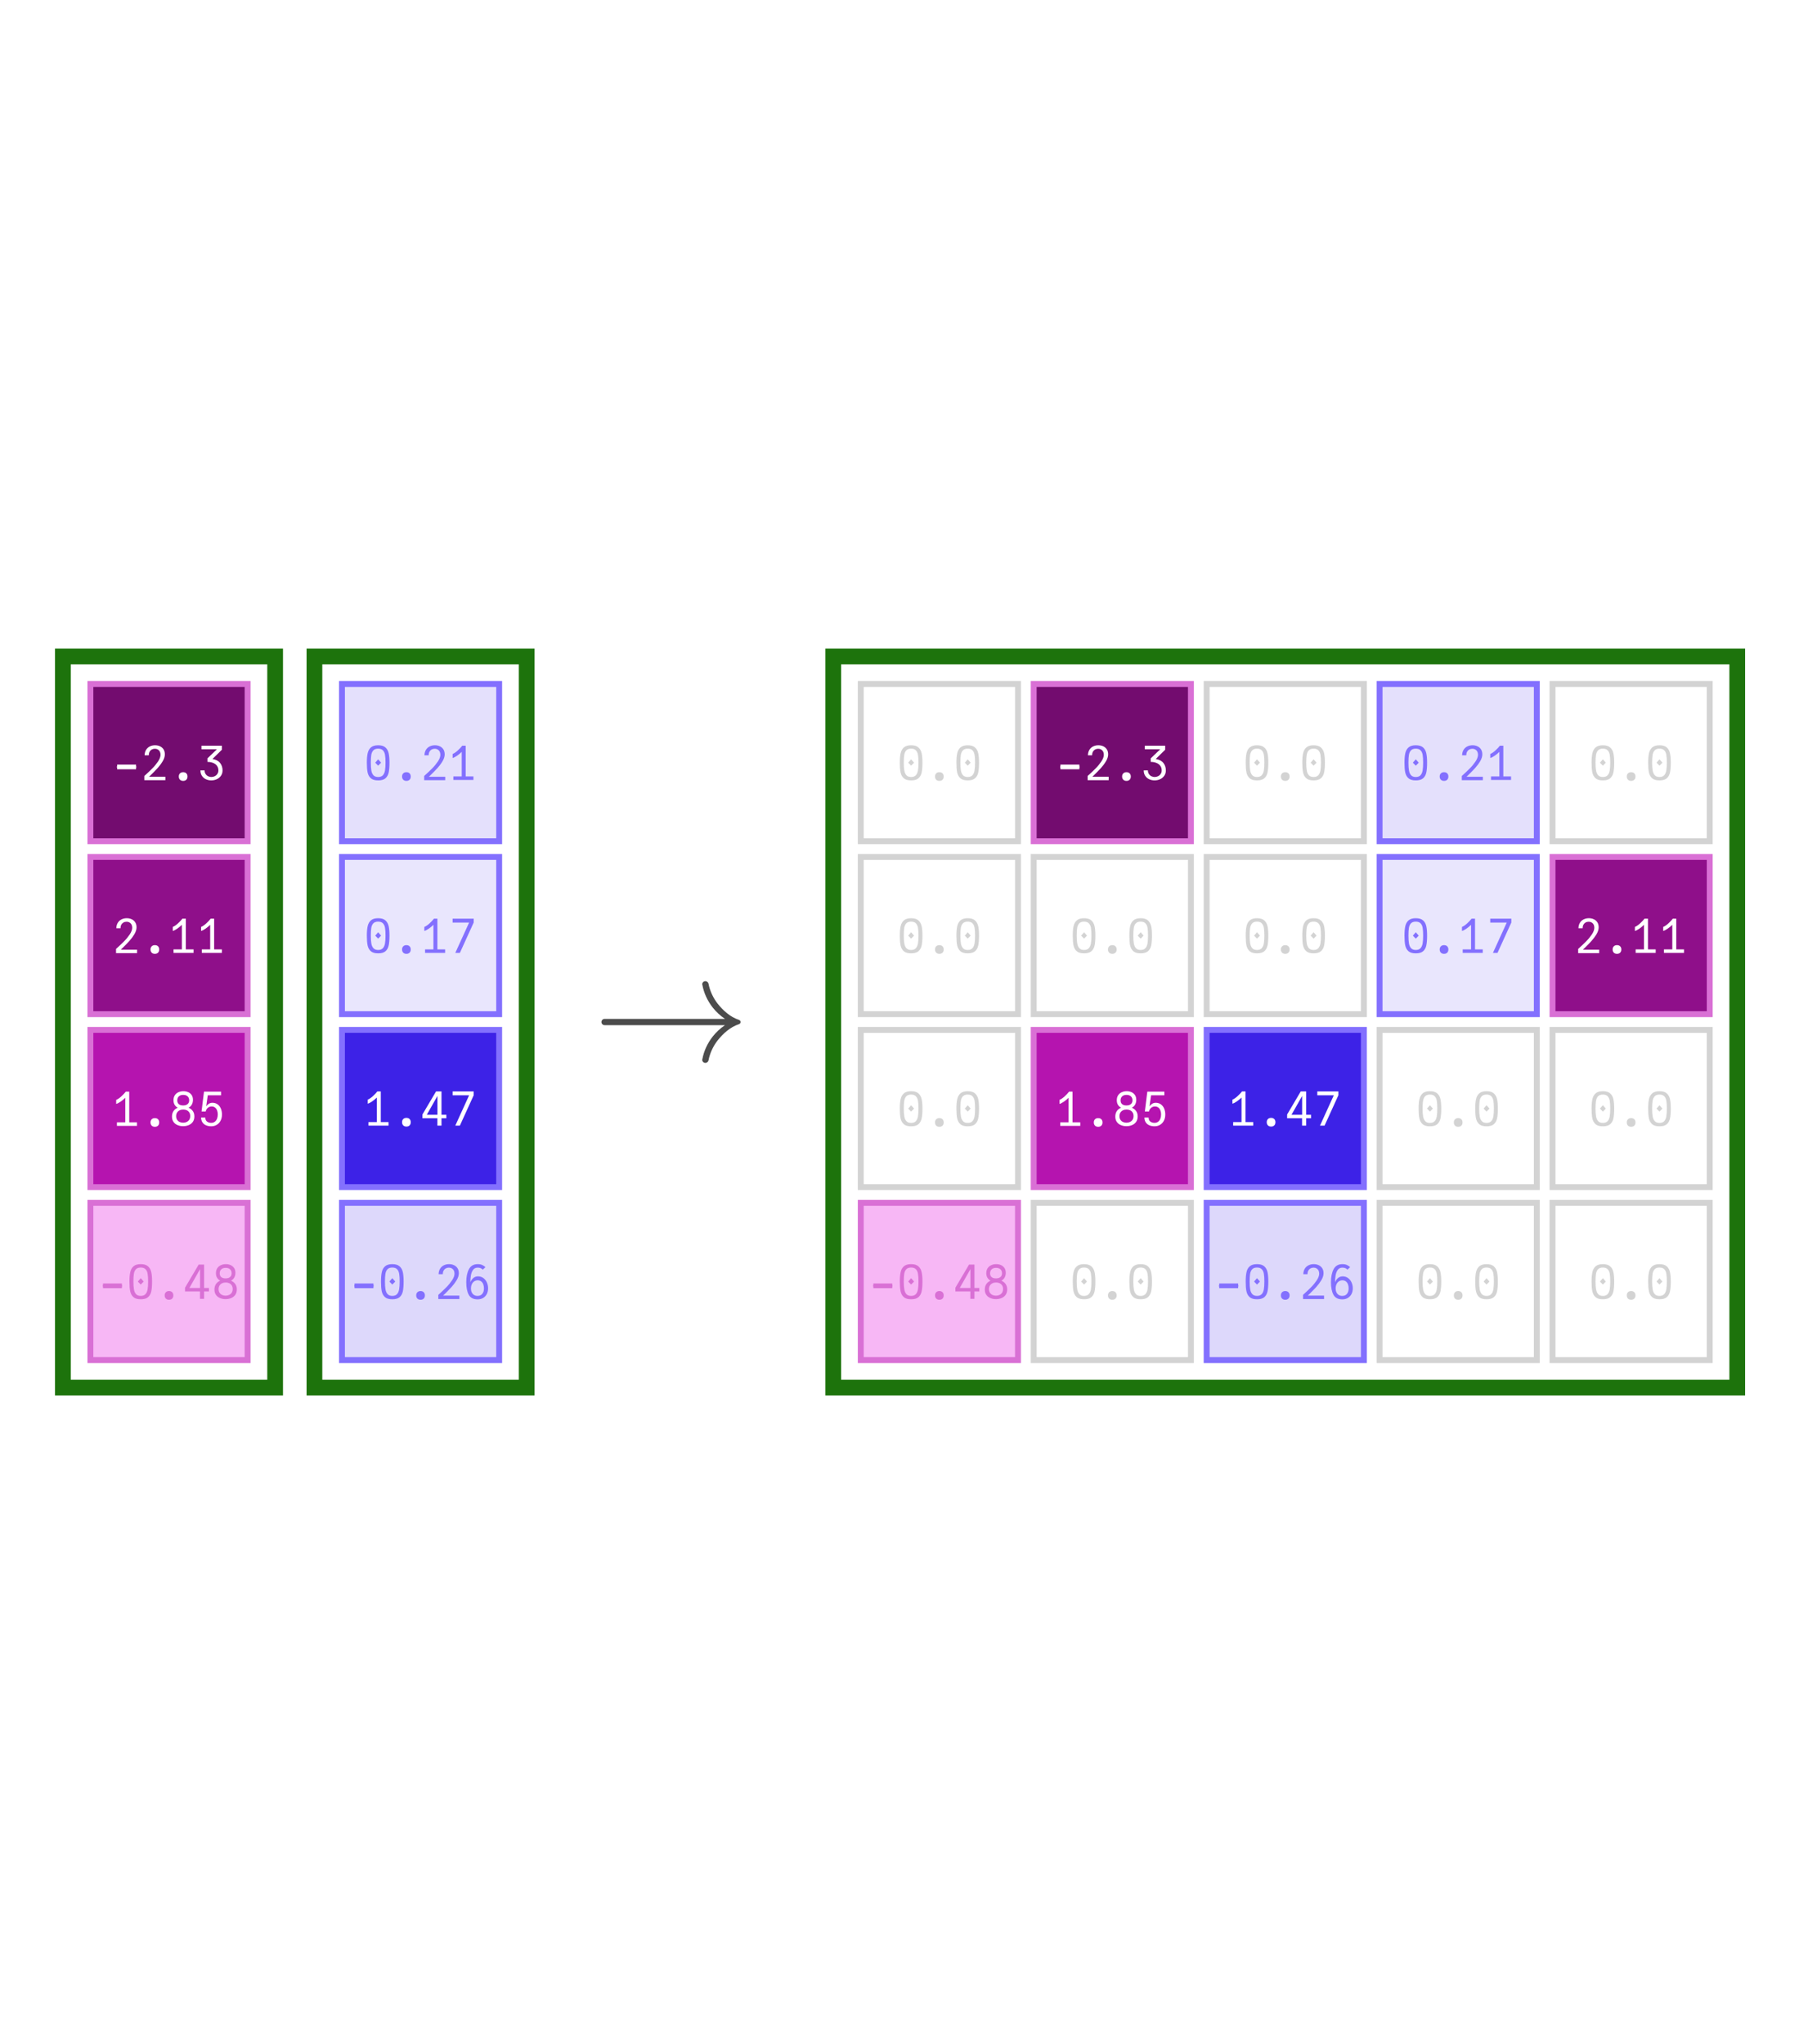 <?xml version="1.0" encoding="UTF-8"?>
<svg xmlns="http://www.w3.org/2000/svg" xmlns:xlink="http://www.w3.org/1999/xlink" width="230" height="260" viewBox="0 0 230 260">
<defs>
<g>
<g id="glyph-0-0">
<path d="M 0.602 -1.492 L 0.566 -1.648 L 0.602 -1.805 L 0.602 -1.949 L 3.008 -1.949 L 3.008 -1.805 L 3.039 -1.648 L 3.008 -1.492 L 3.008 -1.352 L 0.602 -1.352 Z M 0.602 -1.492 "/>
</g>
<g id="glyph-0-1">
<path d="M 0.598 -0.629 C 0.934 -0.93 1.234 -1.215 1.496 -1.484 C 1.762 -1.75 1.996 -2.039 2.207 -2.352 C 2.414 -2.664 2.52 -2.949 2.52 -3.203 C 2.52 -3.359 2.488 -3.492 2.43 -3.609 C 2.367 -3.723 2.281 -3.812 2.176 -3.871 C 2.066 -3.934 1.945 -3.965 1.805 -3.965 C 1.652 -3.965 1.52 -3.93 1.402 -3.863 C 1.285 -3.793 1.191 -3.695 1.125 -3.57 C 1.059 -3.445 1.027 -3.297 1.027 -3.133 L 0.496 -3.133 C 0.504 -3.402 0.566 -3.637 0.684 -3.828 C 0.801 -4.02 0.961 -4.164 1.16 -4.262 C 1.359 -4.359 1.578 -4.41 1.824 -4.41 C 2.051 -4.41 2.258 -4.367 2.445 -4.281 C 2.637 -4.195 2.785 -4.066 2.902 -3.891 C 3.016 -3.715 3.07 -3.5 3.07 -3.246 C 3.07 -2.977 2.98 -2.688 2.797 -2.379 C 2.613 -2.07 2.398 -1.781 2.16 -1.52 C 1.922 -1.254 1.625 -0.953 1.277 -0.613 L 1.066 -0.406 L 3.137 -0.406 L 3.137 0.031 L 0.461 0.031 L 0.461 -0.504 Z M 0.598 -0.629 "/>
</g>
<g id="glyph-0-2">
<path d="M 1.801 0.121 C 1.629 0.121 1.496 0.07 1.398 -0.027 C 1.297 -0.129 1.246 -0.262 1.246 -0.434 C 1.246 -0.605 1.297 -0.738 1.398 -0.836 C 1.496 -0.934 1.629 -0.984 1.801 -0.984 C 1.973 -0.984 2.105 -0.934 2.203 -0.836 C 2.301 -0.738 2.352 -0.605 2.352 -0.434 C 2.352 -0.262 2.305 -0.129 2.203 -0.027 C 2.105 0.07 1.973 0.121 1.801 0.121 Z M 1.801 0.121 "/>
</g>
<g id="glyph-0-3">
<path d="M 0.926 -1.211 C 0.926 -1.043 0.965 -0.895 1.047 -0.766 C 1.129 -0.637 1.234 -0.539 1.363 -0.473 C 1.496 -0.406 1.633 -0.371 1.781 -0.371 C 1.938 -0.371 2.086 -0.406 2.223 -0.477 C 2.359 -0.543 2.473 -0.641 2.555 -0.77 C 2.641 -0.898 2.684 -1.043 2.684 -1.211 C 2.684 -1.438 2.621 -1.633 2.504 -1.797 C 2.383 -1.957 2.219 -2.082 2.008 -2.164 C 1.797 -2.25 1.559 -2.293 1.289 -2.293 L 1.289 -2.742 L 2.496 -3.898 L 0.527 -3.898 L 0.527 -4.352 L 3.125 -4.352 L 3.125 -3.84 L 1.926 -2.664 C 2.375 -2.586 2.703 -2.414 2.906 -2.148 C 3.109 -1.887 3.211 -1.574 3.211 -1.211 C 3.211 -0.945 3.141 -0.715 3.004 -0.523 C 2.867 -0.332 2.691 -0.184 2.469 -0.086 C 2.25 0.012 2.02 0.059 1.777 0.059 C 1.539 0.059 1.316 0.012 1.105 -0.082 C 0.895 -0.176 0.723 -0.316 0.594 -0.512 C 0.461 -0.703 0.395 -0.938 0.395 -1.211 Z M 0.926 -1.211 "/>
</g>
<g id="glyph-0-4">
<path d="M 0.574 -0.445 L 1.637 -0.445 L 1.637 -3.57 C 1.477 -3.406 1.285 -3.25 1.059 -3.09 C 0.836 -2.934 0.645 -2.836 0.48 -2.789 L 0.48 -3.301 C 0.68 -3.383 0.898 -3.531 1.129 -3.742 C 1.363 -3.957 1.555 -4.156 1.703 -4.352 L 2.141 -4.352 L 2.141 -0.445 L 3.125 -0.445 L 3.125 0 L 0.574 0 Z M 0.574 -0.445 "/>
</g>
<g id="glyph-0-5">
<path d="M 1.797 0.043 C 1.547 0.043 1.316 0 1.098 -0.09 C 0.883 -0.176 0.711 -0.309 0.578 -0.492 C 0.445 -0.676 0.379 -0.902 0.379 -1.176 C 0.379 -1.453 0.445 -1.688 0.578 -1.883 C 0.711 -2.074 0.891 -2.215 1.109 -2.301 C 0.941 -2.395 0.809 -2.523 0.711 -2.684 C 0.617 -2.844 0.57 -3.035 0.57 -3.258 C 0.57 -3.516 0.629 -3.73 0.75 -3.906 C 0.867 -4.078 1.023 -4.203 1.215 -4.285 C 1.406 -4.367 1.609 -4.41 1.828 -4.41 C 2.043 -4.41 2.242 -4.371 2.43 -4.289 C 2.613 -4.211 2.762 -4.086 2.879 -3.922 C 2.992 -3.754 3.047 -3.551 3.047 -3.305 C 3.047 -3.074 2.996 -2.875 2.898 -2.699 C 2.797 -2.523 2.656 -2.391 2.484 -2.305 C 2.715 -2.207 2.898 -2.066 3.031 -1.879 C 3.164 -1.695 3.227 -1.465 3.227 -1.195 C 3.227 -0.922 3.16 -0.691 3.031 -0.504 C 2.898 -0.32 2.723 -0.184 2.508 -0.094 C 2.289 -0.004 2.055 0.043 1.797 0.043 Z M 1.797 -0.398 C 1.961 -0.398 2.113 -0.43 2.25 -0.496 C 2.387 -0.559 2.496 -0.656 2.578 -0.781 C 2.66 -0.91 2.699 -1.066 2.699 -1.246 C 2.699 -1.43 2.66 -1.582 2.578 -1.707 C 2.496 -1.832 2.391 -1.922 2.258 -1.984 C 2.121 -2.047 1.973 -2.074 1.812 -2.074 C 1.645 -2.074 1.492 -2.043 1.355 -1.977 C 1.219 -1.914 1.109 -1.816 1.027 -1.691 C 0.945 -1.562 0.906 -1.41 0.906 -1.234 C 0.906 -1.055 0.945 -0.902 1.027 -0.777 C 1.105 -0.652 1.215 -0.555 1.348 -0.492 C 1.484 -0.43 1.633 -0.398 1.797 -0.398 Z M 1.797 -2.594 C 2.039 -2.594 2.227 -2.648 2.363 -2.766 C 2.5 -2.879 2.566 -3.039 2.566 -3.25 C 2.566 -3.457 2.5 -3.625 2.367 -3.75 C 2.234 -3.875 2.051 -3.938 1.809 -3.938 C 1.57 -3.938 1.387 -3.875 1.25 -3.75 C 1.117 -3.625 1.051 -3.453 1.051 -3.238 C 1.051 -3.035 1.113 -2.875 1.242 -2.762 C 1.371 -2.648 1.559 -2.594 1.797 -2.594 Z M 1.797 -2.594 "/>
</g>
<g id="glyph-0-6">
<path d="M 1.77 0.055 C 1.531 0.055 1.316 0.016 1.121 -0.066 C 0.926 -0.145 0.773 -0.266 0.66 -0.434 C 0.543 -0.602 0.484 -0.809 0.484 -1.062 L 1.016 -1.062 C 1.016 -0.836 1.086 -0.664 1.227 -0.551 C 1.367 -0.438 1.547 -0.379 1.766 -0.379 C 1.945 -0.379 2.102 -0.426 2.227 -0.523 C 2.355 -0.621 2.449 -0.75 2.512 -0.914 C 2.574 -1.078 2.605 -1.262 2.605 -1.457 C 2.605 -1.641 2.574 -1.809 2.516 -1.965 C 2.457 -2.117 2.371 -2.238 2.254 -2.328 C 2.137 -2.422 1.992 -2.465 1.824 -2.465 C 1.641 -2.465 1.48 -2.41 1.344 -2.297 C 1.203 -2.18 1.113 -2.027 1.066 -1.828 L 0.539 -1.828 L 0.852 -4.352 L 3.02 -4.352 L 3.02 -3.887 L 1.332 -3.887 L 1.133 -2.488 C 1.242 -2.633 1.363 -2.742 1.488 -2.82 C 1.617 -2.895 1.762 -2.934 1.922 -2.934 C 2.172 -2.934 2.391 -2.867 2.574 -2.738 C 2.758 -2.605 2.898 -2.43 2.992 -2.203 C 3.09 -1.977 3.137 -1.723 3.137 -1.445 C 3.137 -1.152 3.082 -0.891 2.965 -0.664 C 2.852 -0.438 2.691 -0.262 2.484 -0.137 C 2.277 -0.008 2.039 0.055 1.77 0.055 Z M 1.77 0.055 "/>
</g>
<g id="glyph-0-7">
<path d="M 1.805 0.059 C 1.395 0.059 1.086 -0.027 0.879 -0.207 C 0.672 -0.387 0.535 -0.633 0.465 -0.945 C 0.398 -1.262 0.367 -1.68 0.367 -2.195 C 0.367 -2.688 0.402 -3.09 0.473 -3.402 C 0.543 -3.715 0.684 -3.961 0.891 -4.141 C 1.102 -4.32 1.406 -4.41 1.805 -4.41 C 2.207 -4.41 2.512 -4.32 2.719 -4.141 C 2.93 -3.961 3.07 -3.715 3.141 -3.402 C 3.211 -3.09 3.246 -2.688 3.246 -2.195 C 3.246 -1.68 3.211 -1.262 3.145 -0.945 C 3.078 -0.633 2.941 -0.387 2.734 -0.207 C 2.527 -0.027 2.215 0.059 1.805 0.059 Z M 1.434 -2.195 L 1.805 -2.621 L 2.18 -2.195 L 1.805 -1.812 Z M 1.805 -0.371 C 2.07 -0.371 2.27 -0.445 2.406 -0.594 C 2.543 -0.742 2.633 -0.949 2.676 -1.203 C 2.719 -1.461 2.742 -1.793 2.742 -2.195 C 2.742 -2.605 2.723 -2.93 2.68 -3.18 C 2.641 -3.426 2.551 -3.621 2.414 -3.762 C 2.277 -3.906 2.074 -3.977 1.805 -3.977 C 1.535 -3.977 1.332 -3.906 1.195 -3.762 C 1.059 -3.621 0.973 -3.426 0.93 -3.18 C 0.891 -2.934 0.871 -2.605 0.871 -2.195 C 0.871 -1.793 0.891 -1.461 0.938 -1.203 C 0.98 -0.945 1.07 -0.746 1.207 -0.594 C 1.344 -0.445 1.543 -0.371 1.805 -0.371 Z M 1.805 -0.371 "/>
</g>
<g id="glyph-0-8">
<path d="M 2.141 -0.938 L 0.238 -0.938 L 0.238 -1.414 L 1.973 -4.352 L 2.664 -4.352 L 2.664 -1.379 L 3.281 -1.379 L 3.281 -0.938 L 2.664 -0.938 L 2.664 0 L 2.141 0 Z M 2.148 -1.379 L 2.148 -3.77 L 0.793 -1.379 Z M 2.148 -1.379 "/>
</g>
<g id="glyph-0-9">
<path d="M 2.578 -3.859 L 0.477 -3.859 L 0.477 -4.352 L 3.16 -4.352 L 3.16 -3.863 L 1.402 0 L 0.82 0 Z M 2.578 -3.859 "/>
</g>
<g id="glyph-0-10">
<path d="M 1.859 0.07 C 1.32 0.07 0.945 -0.121 0.73 -0.512 C 0.52 -0.902 0.414 -1.438 0.414 -2.113 C 0.414 -2.789 0.527 -3.34 0.754 -3.77 C 0.98 -4.195 1.355 -4.41 1.879 -4.41 C 2.094 -4.41 2.281 -4.375 2.438 -4.305 C 2.598 -4.234 2.734 -4.141 2.855 -4.027 L 2.508 -3.707 C 2.363 -3.879 2.148 -3.965 1.867 -3.965 C 1.609 -3.965 1.41 -3.867 1.273 -3.672 C 1.137 -3.477 1.051 -3.246 1.004 -2.98 C 0.961 -2.715 0.938 -2.426 0.93 -2.113 C 1.039 -2.352 1.176 -2.535 1.34 -2.664 C 1.504 -2.793 1.695 -2.855 1.914 -2.855 C 2.16 -2.855 2.383 -2.785 2.578 -2.648 C 2.773 -2.508 2.926 -2.324 3.031 -2.09 C 3.137 -1.855 3.191 -1.605 3.191 -1.34 C 3.191 -1.066 3.137 -0.82 3.027 -0.605 C 2.914 -0.391 2.758 -0.227 2.555 -0.105 C 2.355 0.012 2.121 0.07 1.859 0.07 Z M 1.848 -0.371 C 2.113 -0.371 2.312 -0.457 2.453 -0.633 C 2.594 -0.805 2.664 -1.035 2.664 -1.324 C 2.664 -1.512 2.637 -1.688 2.578 -1.844 C 2.52 -2 2.43 -2.121 2.312 -2.215 C 2.191 -2.305 2.047 -2.352 1.871 -2.352 C 1.695 -2.352 1.543 -2.305 1.41 -2.211 C 1.281 -2.117 1.18 -1.992 1.113 -1.836 C 1.043 -1.68 1.008 -1.504 1.008 -1.312 C 1.008 -1.133 1.043 -0.969 1.109 -0.828 C 1.176 -0.684 1.273 -0.57 1.398 -0.492 C 1.527 -0.41 1.676 -0.371 1.848 -0.371 Z M 1.848 -0.371 "/>
</g>
<g id="glyph-1-0">
<path d="M 18.859 -5 C 18.859 -5.121 18.781 -5.219 18.68 -5.262 C 17.539 -5.641 16.66 -6.441 15.941 -7.34 C 15.379 -8.059 14.961 -8.941 14.781 -9.879 C 14.738 -10.059 14.578 -10.199 14.379 -10.199 C 14.16 -10.199 13.98 -10.02 13.98 -9.801 C 13.98 -9.781 14 -9.738 14 -9.719 C 14.199 -8.66 14.66 -7.68 15.32 -6.84 C 15.762 -6.281 16.281 -5.801 16.879 -5.398 L 1.559 -5.398 C 1.34 -5.398 1.16 -5.219 1.16 -5 C 1.16 -4.781 1.34 -4.602 1.559 -4.602 L 16.879 -4.602 C 16.281 -4.199 15.762 -3.719 15.32 -3.16 C 14.66 -2.32 14.199 -1.34 14 -0.281 C 14 -0.262 13.98 -0.219 13.98 -0.199 C 13.98 0.02 14.16 0.199 14.379 0.199 C 14.578 0.199 14.738 0.059 14.781 -0.121 C 14.961 -1.059 15.379 -1.941 15.941 -2.66 C 16.66 -3.559 17.539 -4.359 18.68 -4.738 C 18.781 -4.781 18.859 -4.879 18.859 -5 Z M 18.859 -5 "/>
</g>
</g>
</defs>
<rect x="-23" y="-26" width="276" height="312" fill="rgb(100%, 100%, 100%)" fill-opacity="1"/>
<path fill-rule="nonzero" fill="rgb(45%, 5%, 43.491%)" fill-opacity="1" stroke-width="0.75" stroke-linecap="butt" stroke-linejoin="miter" stroke="rgb(85.156%, 43.75%, 83.594%)" stroke-opacity="1" stroke-miterlimit="10" d="M 11.5 107 L 11.5 87 L 31.5 87 L 31.5 107 Z M 11.5 107 "/>
<g fill="rgb(100%, 100%, 100%)" fill-opacity="1">
<use xlink:href="#glyph-0-0" x="14.3" y="99.205"/>
<use xlink:href="#glyph-0-1" x="17.9" y="99.205"/>
<use xlink:href="#glyph-0-2" x="21.5" y="99.205"/>
<use xlink:href="#glyph-0-3" x="25.1" y="99.205"/>
</g>
<path fill-rule="nonzero" fill="rgb(55.882%, 6.209%, 54.008%)" fill-opacity="1" stroke-width="0.75" stroke-linecap="butt" stroke-linejoin="miter" stroke="rgb(85.156%, 43.75%, 83.594%)" stroke-opacity="1" stroke-miterlimit="10" d="M 11.5 129 L 11.5 109 L 31.5 109 L 31.5 129 Z M 11.5 129 "/>
<g fill="rgb(100%, 100%, 100%)" fill-opacity="1">
<use xlink:href="#glyph-0-1" x="14.3" y="121.205"/>
<use xlink:href="#glyph-0-2" x="17.9" y="121.205"/>
<use xlink:href="#glyph-0-4" x="21.5" y="121.205"/>
<use xlink:href="#glyph-0-4" x="25.1" y="121.205"/>
</g>
<path fill-rule="nonzero" fill="rgb(71.059%, 7.895%, 68.675%)" fill-opacity="1" stroke-width="0.75" stroke-linecap="butt" stroke-linejoin="miter" stroke="rgb(85.156%, 43.75%, 83.594%)" stroke-opacity="1" stroke-miterlimit="10" d="M 11.5 151 L 11.5 131 L 31.5 131 L 31.5 151 Z M 11.5 151 "/>
<g fill="rgb(100%, 100%, 100%)" fill-opacity="1">
<use xlink:href="#glyph-0-4" x="14.3" y="143.205"/>
<use xlink:href="#glyph-0-2" x="17.9" y="143.205"/>
<use xlink:href="#glyph-0-5" x="21.5" y="143.205"/>
<use xlink:href="#glyph-0-6" x="25.1" y="143.205"/>
</g>
<path fill-rule="nonzero" fill="rgb(96.869%, 71.824%, 95.924%)" fill-opacity="1" stroke-width="0.75" stroke-linecap="butt" stroke-linejoin="miter" stroke="rgb(85.156%, 43.75%, 83.594%)" stroke-opacity="1" stroke-miterlimit="10" d="M 11.5 173 L 11.5 153 L 31.5 153 L 31.5 173 Z M 11.5 173 "/>
<g fill="rgb(85.156%, 43.75%, 83.594%)" fill-opacity="1">
<use xlink:href="#glyph-0-0" x="12.5" y="165.205"/>
<use xlink:href="#glyph-0-7" x="16.1" y="165.205"/>
<use xlink:href="#glyph-0-2" x="19.7" y="165.205"/>
<use xlink:href="#glyph-0-8" x="23.3" y="165.205"/>
<use xlink:href="#glyph-0-5" x="26.9" y="165.205"/>
</g>
<path fill="none" stroke-width="2" stroke-linecap="butt" stroke-linejoin="miter" stroke="rgb(11.353%, 45%, 5%)" stroke-opacity="1" stroke-miterlimit="10" d="M 8 176.5 L 8 83.5 L 35 83.5 L 35 176.5 Z M 8 176.5 "/>
<path fill-rule="nonzero" fill="rgb(89.337%, 87.824%, 98.647%)" fill-opacity="1" stroke-width="0.75" stroke-linecap="butt" stroke-linejoin="miter" stroke="rgb(51.562%, 43.75%, 99.609%)" stroke-opacity="1" stroke-miterlimit="10" d="M 43.5 107 L 43.5 87 L 63.5 87 L 63.5 107 Z M 43.5 107 "/>
<g fill="rgb(51.562%, 43.75%, 99.609%)" fill-opacity="1">
<use xlink:href="#glyph-0-7" x="46.3" y="99.205"/>
<use xlink:href="#glyph-0-2" x="49.9" y="99.205"/>
<use xlink:href="#glyph-0-1" x="53.5" y="99.205"/>
<use xlink:href="#glyph-0-4" x="57.1" y="99.205"/>
</g>
<path fill-rule="nonzero" fill="rgb(91.243%, 90%, 98.889%)" fill-opacity="1" stroke-width="0.75" stroke-linecap="butt" stroke-linejoin="miter" stroke="rgb(51.562%, 43.75%, 99.609%)" stroke-opacity="1" stroke-miterlimit="10" d="M 43.5 129 L 43.5 109 L 63.5 109 L 63.5 129 Z M 43.5 129 "/>
<g fill="rgb(51.562%, 43.75%, 99.609%)" fill-opacity="1">
<use xlink:href="#glyph-0-7" x="46.3" y="121.205"/>
<use xlink:href="#glyph-0-2" x="49.9" y="121.205"/>
<use xlink:href="#glyph-0-4" x="53.5" y="121.205"/>
<use xlink:href="#glyph-0-9" x="57.1" y="121.205"/>
</g>
<path fill-rule="nonzero" fill="rgb(24.176%, 13.412%, 90.379%)" fill-opacity="1" stroke-width="0.75" stroke-linecap="butt" stroke-linejoin="miter" stroke="rgb(51.562%, 43.75%, 99.609%)" stroke-opacity="1" stroke-miterlimit="10" d="M 43.5 151 L 43.5 131 L 63.5 131 L 63.5 151 Z M 43.5 151 "/>
<g fill="rgb(100%, 100%, 100%)" fill-opacity="1">
<use xlink:href="#glyph-0-4" x="46.3" y="143.175"/>
<use xlink:href="#glyph-0-2" x="49.9" y="143.175"/>
<use xlink:href="#glyph-0-8" x="53.5" y="143.175"/>
<use xlink:href="#glyph-0-9" x="57.1" y="143.175"/>
</g>
<path fill-rule="nonzero" fill="rgb(86.401%, 84.471%, 98.275%)" fill-opacity="1" stroke-width="0.75" stroke-linecap="butt" stroke-linejoin="miter" stroke="rgb(51.562%, 43.75%, 99.609%)" stroke-opacity="1" stroke-miterlimit="10" d="M 43.5 173 L 43.5 153 L 63.5 153 L 63.5 173 Z M 43.5 173 "/>
<g fill="rgb(51.562%, 43.75%, 99.609%)" fill-opacity="1">
<use xlink:href="#glyph-0-0" x="44.5" y="165.205"/>
<use xlink:href="#glyph-0-7" x="48.1" y="165.205"/>
<use xlink:href="#glyph-0-2" x="51.7" y="165.205"/>
<use xlink:href="#glyph-0-1" x="55.3" y="165.205"/>
<use xlink:href="#glyph-0-10" x="58.9" y="165.205"/>
</g>
<path fill="none" stroke-width="2" stroke-linecap="butt" stroke-linejoin="miter" stroke="rgb(11.353%, 45%, 5%)" stroke-opacity="1" stroke-miterlimit="10" d="M 40 176.5 L 40 83.5 L 67 83.5 L 67 176.5 Z M 40 176.5 "/>
<g fill="rgb(30%, 30%, 30%)" fill-opacity="1">
<use xlink:href="#glyph-1-0" x="75.35" y="135"/>
</g>
<path fill-rule="nonzero" fill="rgb(100%, 100%, 100%)" fill-opacity="1" stroke-width="0.75" stroke-linecap="butt" stroke-linejoin="miter" stroke="rgb(82.745%, 82.745%, 82.745%)" stroke-opacity="1" stroke-miterlimit="10" d="M 109.5 107 L 109.5 87 L 129.5 87 L 129.5 107 Z M 109.5 107 "/>
<g fill="rgb(82.745%, 82.745%, 82.745%)" fill-opacity="1">
<use xlink:href="#glyph-0-7" x="114.1" y="99.205"/>
<use xlink:href="#glyph-0-2" x="117.7" y="99.205"/>
<use xlink:href="#glyph-0-7" x="121.3" y="99.205"/>
</g>
<path fill-rule="nonzero" fill="rgb(45%, 5%, 43.491%)" fill-opacity="1" stroke-width="0.75" stroke-linecap="butt" stroke-linejoin="miter" stroke="rgb(85.156%, 43.75%, 83.594%)" stroke-opacity="1" stroke-miterlimit="10" d="M 131.5 107 L 131.5 87 L 151.5 87 L 151.5 107 Z M 131.5 107 "/>
<g fill="rgb(100%, 100%, 100%)" fill-opacity="1">
<use xlink:href="#glyph-0-0" x="134.3" y="99.205"/>
<use xlink:href="#glyph-0-1" x="137.9" y="99.205"/>
<use xlink:href="#glyph-0-2" x="141.5" y="99.205"/>
<use xlink:href="#glyph-0-3" x="145.1" y="99.205"/>
</g>
<path fill-rule="nonzero" fill="rgb(100%, 100%, 100%)" fill-opacity="1" stroke-width="0.75" stroke-linecap="butt" stroke-linejoin="miter" stroke="rgb(82.745%, 82.745%, 82.745%)" stroke-opacity="1" stroke-miterlimit="10" d="M 153.5 107 L 153.5 87 L 173.5 87 L 173.5 107 Z M 153.5 107 "/>
<g fill="rgb(82.745%, 82.745%, 82.745%)" fill-opacity="1">
<use xlink:href="#glyph-0-7" x="158.1" y="99.205"/>
<use xlink:href="#glyph-0-2" x="161.7" y="99.205"/>
<use xlink:href="#glyph-0-7" x="165.3" y="99.205"/>
</g>
<path fill-rule="nonzero" fill="rgb(89.337%, 87.824%, 98.647%)" fill-opacity="1" stroke-width="0.75" stroke-linecap="butt" stroke-linejoin="miter" stroke="rgb(51.562%, 43.75%, 99.609%)" stroke-opacity="1" stroke-miterlimit="10" d="M 175.5 107 L 175.5 87 L 195.5 87 L 195.5 107 Z M 175.5 107 "/>
<g fill="rgb(51.562%, 43.75%, 99.609%)" fill-opacity="1">
<use xlink:href="#glyph-0-7" x="178.3" y="99.205"/>
<use xlink:href="#glyph-0-2" x="181.9" y="99.205"/>
<use xlink:href="#glyph-0-1" x="185.5" y="99.205"/>
<use xlink:href="#glyph-0-4" x="189.1" y="99.205"/>
</g>
<path fill-rule="nonzero" fill="rgb(100%, 100%, 100%)" fill-opacity="1" stroke-width="0.75" stroke-linecap="butt" stroke-linejoin="miter" stroke="rgb(82.745%, 82.745%, 82.745%)" stroke-opacity="1" stroke-miterlimit="10" d="M 197.5 107 L 197.5 87 L 217.5 87 L 217.5 107 Z M 197.5 107 "/>
<g fill="rgb(82.745%, 82.745%, 82.745%)" fill-opacity="1">
<use xlink:href="#glyph-0-7" x="202.1" y="99.205"/>
<use xlink:href="#glyph-0-2" x="205.7" y="99.205"/>
<use xlink:href="#glyph-0-7" x="209.3" y="99.205"/>
</g>
<path fill-rule="nonzero" fill="rgb(100%, 100%, 100%)" fill-opacity="1" stroke-width="0.75" stroke-linecap="butt" stroke-linejoin="miter" stroke="rgb(82.745%, 82.745%, 82.745%)" stroke-opacity="1" stroke-miterlimit="10" d="M 109.5 129 L 109.5 109 L 129.5 109 L 129.5 129 Z M 109.5 129 "/>
<g fill="rgb(82.745%, 82.745%, 82.745%)" fill-opacity="1">
<use xlink:href="#glyph-0-7" x="114.1" y="121.205"/>
<use xlink:href="#glyph-0-2" x="117.7" y="121.205"/>
<use xlink:href="#glyph-0-7" x="121.3" y="121.205"/>
</g>
<path fill-rule="nonzero" fill="rgb(100%, 100%, 100%)" fill-opacity="1" stroke-width="0.75" stroke-linecap="butt" stroke-linejoin="miter" stroke="rgb(82.745%, 82.745%, 82.745%)" stroke-opacity="1" stroke-miterlimit="10" d="M 131.5 129 L 131.5 109 L 151.5 109 L 151.5 129 Z M 131.5 129 "/>
<g fill="rgb(82.745%, 82.745%, 82.745%)" fill-opacity="1">
<use xlink:href="#glyph-0-7" x="136.1" y="121.205"/>
<use xlink:href="#glyph-0-2" x="139.7" y="121.205"/>
<use xlink:href="#glyph-0-7" x="143.3" y="121.205"/>
</g>
<path fill-rule="nonzero" fill="rgb(100%, 100%, 100%)" fill-opacity="1" stroke-width="0.75" stroke-linecap="butt" stroke-linejoin="miter" stroke="rgb(82.745%, 82.745%, 82.745%)" stroke-opacity="1" stroke-miterlimit="10" d="M 153.5 129 L 153.5 109 L 173.5 109 L 173.5 129 Z M 153.5 129 "/>
<g fill="rgb(82.745%, 82.745%, 82.745%)" fill-opacity="1">
<use xlink:href="#glyph-0-7" x="158.1" y="121.205"/>
<use xlink:href="#glyph-0-2" x="161.7" y="121.205"/>
<use xlink:href="#glyph-0-7" x="165.3" y="121.205"/>
</g>
<path fill-rule="nonzero" fill="rgb(91.243%, 90%, 98.889%)" fill-opacity="1" stroke-width="0.75" stroke-linecap="butt" stroke-linejoin="miter" stroke="rgb(51.562%, 43.75%, 99.609%)" stroke-opacity="1" stroke-miterlimit="10" d="M 175.5 129 L 175.5 109 L 195.5 109 L 195.5 129 Z M 175.5 129 "/>
<g fill="rgb(51.562%, 43.75%, 99.609%)" fill-opacity="1">
<use xlink:href="#glyph-0-7" x="178.3" y="121.205"/>
<use xlink:href="#glyph-0-2" x="181.9" y="121.205"/>
<use xlink:href="#glyph-0-4" x="185.5" y="121.205"/>
<use xlink:href="#glyph-0-9" x="189.1" y="121.205"/>
</g>
<path fill-rule="nonzero" fill="rgb(55.882%, 6.209%, 54.008%)" fill-opacity="1" stroke-width="0.75" stroke-linecap="butt" stroke-linejoin="miter" stroke="rgb(85.156%, 43.75%, 83.594%)" stroke-opacity="1" stroke-miterlimit="10" d="M 197.5 129 L 197.5 109 L 217.5 109 L 217.5 129 Z M 197.5 129 "/>
<g fill="rgb(100%, 100%, 100%)" fill-opacity="1">
<use xlink:href="#glyph-0-1" x="200.3" y="121.205"/>
<use xlink:href="#glyph-0-2" x="203.9" y="121.205"/>
<use xlink:href="#glyph-0-4" x="207.5" y="121.205"/>
<use xlink:href="#glyph-0-4" x="211.1" y="121.205"/>
</g>
<path fill-rule="nonzero" fill="rgb(100%, 100%, 100%)" fill-opacity="1" stroke-width="0.75" stroke-linecap="butt" stroke-linejoin="miter" stroke="rgb(82.745%, 82.745%, 82.745%)" stroke-opacity="1" stroke-miterlimit="10" d="M 109.5 151 L 109.5 131 L 129.5 131 L 129.5 151 Z M 109.5 151 "/>
<g fill="rgb(82.745%, 82.745%, 82.745%)" fill-opacity="1">
<use xlink:href="#glyph-0-7" x="114.1" y="143.205"/>
<use xlink:href="#glyph-0-2" x="117.7" y="143.205"/>
<use xlink:href="#glyph-0-7" x="121.3" y="143.205"/>
</g>
<path fill-rule="nonzero" fill="rgb(71.059%, 7.895%, 68.675%)" fill-opacity="1" stroke-width="0.75" stroke-linecap="butt" stroke-linejoin="miter" stroke="rgb(85.156%, 43.75%, 83.594%)" stroke-opacity="1" stroke-miterlimit="10" d="M 131.5 151 L 131.5 131 L 151.5 131 L 151.5 151 Z M 131.5 151 "/>
<g fill="rgb(100%, 100%, 100%)" fill-opacity="1">
<use xlink:href="#glyph-0-4" x="134.3" y="143.205"/>
<use xlink:href="#glyph-0-2" x="137.9" y="143.205"/>
<use xlink:href="#glyph-0-5" x="141.5" y="143.205"/>
<use xlink:href="#glyph-0-6" x="145.1" y="143.205"/>
</g>
<path fill-rule="nonzero" fill="rgb(24.176%, 13.412%, 90.379%)" fill-opacity="1" stroke-width="0.75" stroke-linecap="butt" stroke-linejoin="miter" stroke="rgb(51.562%, 43.75%, 99.609%)" stroke-opacity="1" stroke-miterlimit="10" d="M 153.5 151 L 153.5 131 L 173.5 131 L 173.5 151 Z M 153.5 151 "/>
<g fill="rgb(100%, 100%, 100%)" fill-opacity="1">
<use xlink:href="#glyph-0-4" x="156.3" y="143.175"/>
<use xlink:href="#glyph-0-2" x="159.9" y="143.175"/>
<use xlink:href="#glyph-0-8" x="163.5" y="143.175"/>
<use xlink:href="#glyph-0-9" x="167.1" y="143.175"/>
</g>
<path fill-rule="nonzero" fill="rgb(100%, 100%, 100%)" fill-opacity="1" stroke-width="0.75" stroke-linecap="butt" stroke-linejoin="miter" stroke="rgb(82.745%, 82.745%, 82.745%)" stroke-opacity="1" stroke-miterlimit="10" d="M 175.5 151 L 175.5 131 L 195.5 131 L 195.5 151 Z M 175.5 151 "/>
<g fill="rgb(82.745%, 82.745%, 82.745%)" fill-opacity="1">
<use xlink:href="#glyph-0-7" x="180.1" y="143.205"/>
<use xlink:href="#glyph-0-2" x="183.7" y="143.205"/>
<use xlink:href="#glyph-0-7" x="187.3" y="143.205"/>
</g>
<path fill-rule="nonzero" fill="rgb(100%, 100%, 100%)" fill-opacity="1" stroke-width="0.75" stroke-linecap="butt" stroke-linejoin="miter" stroke="rgb(82.745%, 82.745%, 82.745%)" stroke-opacity="1" stroke-miterlimit="10" d="M 197.5 151 L 197.5 131 L 217.5 131 L 217.5 151 Z M 197.5 151 "/>
<g fill="rgb(82.745%, 82.745%, 82.745%)" fill-opacity="1">
<use xlink:href="#glyph-0-7" x="202.1" y="143.205"/>
<use xlink:href="#glyph-0-2" x="205.7" y="143.205"/>
<use xlink:href="#glyph-0-7" x="209.3" y="143.205"/>
</g>
<path fill-rule="nonzero" fill="rgb(96.869%, 71.824%, 95.924%)" fill-opacity="1" stroke-width="0.75" stroke-linecap="butt" stroke-linejoin="miter" stroke="rgb(85.156%, 43.75%, 83.594%)" stroke-opacity="1" stroke-miterlimit="10" d="M 109.5 173 L 109.5 153 L 129.5 153 L 129.5 173 Z M 109.5 173 "/>
<g fill="rgb(85.156%, 43.75%, 83.594%)" fill-opacity="1">
<use xlink:href="#glyph-0-0" x="110.5" y="165.205"/>
<use xlink:href="#glyph-0-7" x="114.1" y="165.205"/>
<use xlink:href="#glyph-0-2" x="117.7" y="165.205"/>
<use xlink:href="#glyph-0-8" x="121.3" y="165.205"/>
<use xlink:href="#glyph-0-5" x="124.9" y="165.205"/>
</g>
<path fill-rule="nonzero" fill="rgb(100%, 100%, 100%)" fill-opacity="1" stroke-width="0.75" stroke-linecap="butt" stroke-linejoin="miter" stroke="rgb(82.745%, 82.745%, 82.745%)" stroke-opacity="1" stroke-miterlimit="10" d="M 131.5 173 L 131.5 153 L 151.5 153 L 151.5 173 Z M 131.5 173 "/>
<g fill="rgb(82.745%, 82.745%, 82.745%)" fill-opacity="1">
<use xlink:href="#glyph-0-7" x="136.1" y="165.205"/>
<use xlink:href="#glyph-0-2" x="139.7" y="165.205"/>
<use xlink:href="#glyph-0-7" x="143.3" y="165.205"/>
</g>
<path fill-rule="nonzero" fill="rgb(86.401%, 84.471%, 98.275%)" fill-opacity="1" stroke-width="0.75" stroke-linecap="butt" stroke-linejoin="miter" stroke="rgb(51.562%, 43.75%, 99.609%)" stroke-opacity="1" stroke-miterlimit="10" d="M 153.5 173 L 153.5 153 L 173.5 153 L 173.5 173 Z M 153.5 173 "/>
<g fill="rgb(51.562%, 43.75%, 99.609%)" fill-opacity="1">
<use xlink:href="#glyph-0-0" x="154.5" y="165.205"/>
<use xlink:href="#glyph-0-7" x="158.1" y="165.205"/>
<use xlink:href="#glyph-0-2" x="161.7" y="165.205"/>
<use xlink:href="#glyph-0-1" x="165.3" y="165.205"/>
<use xlink:href="#glyph-0-10" x="168.9" y="165.205"/>
</g>
<path fill-rule="nonzero" fill="rgb(100%, 100%, 100%)" fill-opacity="1" stroke-width="0.75" stroke-linecap="butt" stroke-linejoin="miter" stroke="rgb(82.745%, 82.745%, 82.745%)" stroke-opacity="1" stroke-miterlimit="10" d="M 175.5 173 L 175.5 153 L 195.5 153 L 195.5 173 Z M 175.5 173 "/>
<g fill="rgb(82.745%, 82.745%, 82.745%)" fill-opacity="1">
<use xlink:href="#glyph-0-7" x="180.1" y="165.205"/>
<use xlink:href="#glyph-0-2" x="183.7" y="165.205"/>
<use xlink:href="#glyph-0-7" x="187.3" y="165.205"/>
</g>
<path fill-rule="nonzero" fill="rgb(100%, 100%, 100%)" fill-opacity="1" stroke-width="0.75" stroke-linecap="butt" stroke-linejoin="miter" stroke="rgb(82.745%, 82.745%, 82.745%)" stroke-opacity="1" stroke-miterlimit="10" d="M 197.5 173 L 197.5 153 L 217.5 153 L 217.5 173 Z M 197.5 173 "/>
<g fill="rgb(82.745%, 82.745%, 82.745%)" fill-opacity="1">
<use xlink:href="#glyph-0-7" x="202.1" y="165.205"/>
<use xlink:href="#glyph-0-2" x="205.7" y="165.205"/>
<use xlink:href="#glyph-0-7" x="209.3" y="165.205"/>
</g>
<path fill="none" stroke-width="2" stroke-linecap="butt" stroke-linejoin="miter" stroke="rgb(11.353%, 45%, 5%)" stroke-opacity="1" stroke-miterlimit="10" d="M 106 176.5 L 106 83.5 L 221 83.5 L 221 176.5 Z M 106 176.5 "/>
</svg>
